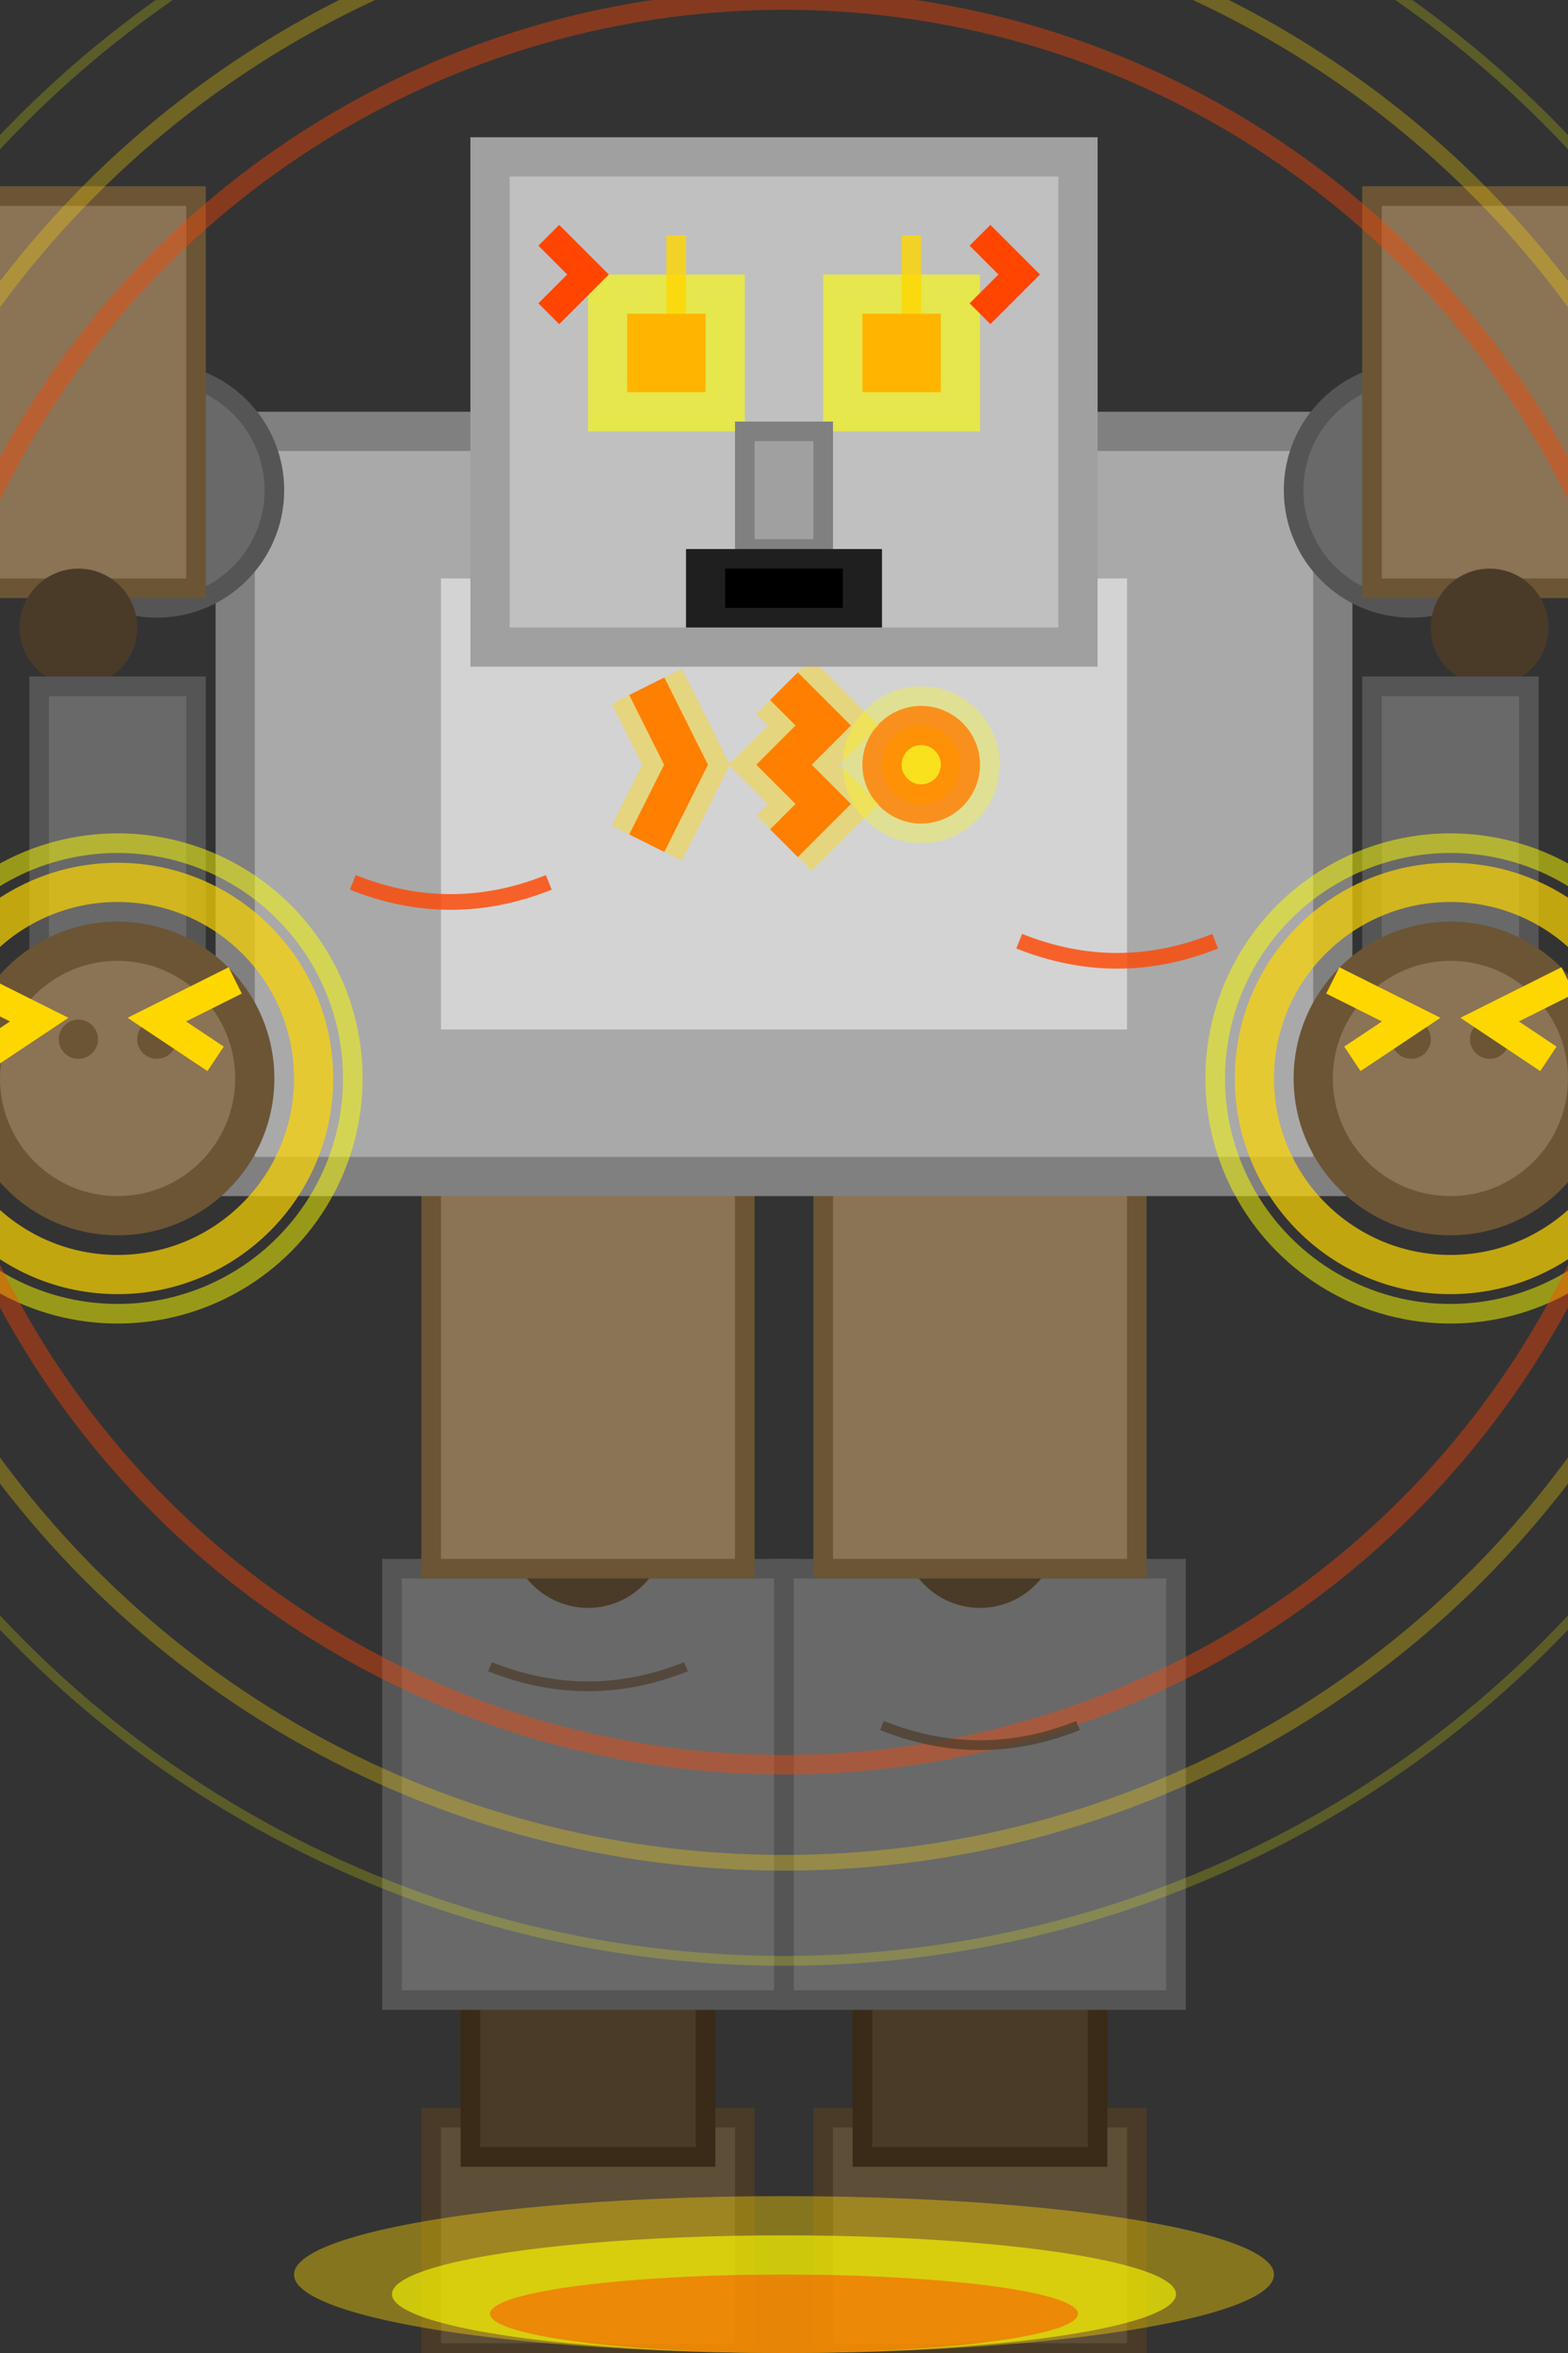 <svg width="80" height="120" viewBox="0 0 80 120" xmlns="http://www.w3.org/2000/svg">
  <rect x="0" y="0" width="80" height="120" fill="#333333" stroke="none"/>
  <!-- Stone Golem Attack Animation - Ground Pound -->
  
  <!-- Base/Feet (Stone blocks - planted firmly for attack) -->
  <rect x="22" y="108" width="16" height="12" fill="#5D4E37" stroke="#4A3B28" stroke-width="1"/>
  <rect x="42" y="108" width="16" height="12" fill="#5D4E37" stroke="#4A3B28" stroke-width="1"/>
  
  <!-- Leg Joints (Dark stone - stable stance) -->
  <rect x="24" y="100" width="12" height="10" fill="#4A3B28" stroke="#3A2B18" stroke-width="1"/>
  <rect x="44" y="100" width="12" height="10" fill="#4A3B28" stroke="#3A2B18" stroke-width="1"/>
  
  <!-- Lower Legs (Large stone blocks - wide stance) -->
  <rect x="20" y="80" width="20" height="22" fill="#696969" stroke="#555555" stroke-width="1"/>
  <rect x="40" y="80" width="20" height="22" fill="#696969" stroke="#555555" stroke-width="1"/>
  
  <!-- Knee Joints (flexed for power) -->
  <circle cx="30" cy="78" r="4" fill="#4A3B28"/>
  <circle cx="50" cy="78" r="4" fill="#4A3B28"/>
  
  <!-- Upper Legs/Hips (bent for attack stance) -->
  <rect x="22" y="55" width="16" height="25" fill="#8B7355" stroke="#6B5535" stroke-width="1"/>
  <rect x="42" y="55" width="16" height="25" fill="#8B7355" stroke="#6B5535" stroke-width="1"/>
  
  <!-- Core/Torso (Main body - leaning back for power) -->
  <rect x="12" y="22" width="56" height="38" fill="#A9A9A9" stroke="#808080" stroke-width="2"/>
  
  <!-- Chest Detail (Central stone - expanded with power) -->
  <rect x="22" y="29" width="36" height="24" fill="#D3D3D3" stroke="#A9A9A9" stroke-width="1"/>
  
  <!-- Ancient Runes on Chest (Glowing with power) -->
  <path d="M33 35 L35 39 L33 43" stroke="#FF4500" stroke-width="2" fill="none"/>
  <path d="M40 35 L42 37 L40 39 L42 41 L40 43" stroke="#FF4500" stroke-width="2" fill="none"/>
  <circle cx="47" cy="39" r="2" stroke="#FF4500" stroke-width="2" fill="#FFD700" opacity="0.8"/>
  
  <!-- Rune glow effects -->
  <path d="M33 35 L35 39 L33 43" stroke="#FFD700" stroke-width="4" fill="none" opacity="0.4"/>
  <path d="M40 35 L42 37 L40 39 L42 41 L40 43" stroke="#FFD700" stroke-width="4" fill="none" opacity="0.4"/>
  <circle cx="47" cy="39" r="4" fill="#FFFF00" opacity="0.3"/>
  
  <!-- Shoulder Joints (Raised high for attack) -->
  <circle cx="8" cy="25" r="6" fill="#696969" stroke="#555555" stroke-width="1"/>
  <circle cx="72" cy="25" r="6" fill="#696969" stroke="#555555" stroke-width="1"/>
  
  <!-- Arms (Raised high above head for ground pound) -->
  <rect x="-2" y="10" width="12" height="20" fill="#8B7355" stroke="#6B5535" stroke-width="1"/>
  <rect x="70" y="10" width="12" height="20" fill="#8B7355" stroke="#6B5535" stroke-width="1"/>
  
  <!-- Elbow Joints (High position) -->
  <circle cx="4" cy="32" r="3" fill="#4A3B28"/>
  <circle cx="76" cy="32" r="3" fill="#4A3B28"/>
  
  <!-- Forearms (Vertical for ground pound) -->
  <rect x="2" y="35" width="8" height="18" fill="#696969" stroke="#555555" stroke-width="1"/>
  <rect x="70" y="35" width="8" height="18" fill="#696969" stroke="#555555" stroke-width="1"/>
  
  <!-- Hands (Large stone fists - enhanced for attack) -->
  <circle cx="6" cy="55" r="7" fill="#8B7355" stroke="#6B5535" stroke-width="2"/>
  <circle cx="74" cy="55" r="7" fill="#8B7355" stroke="#6B5535" stroke-width="2"/>
  
  <!-- Fist details (knuckles) -->
  <circle cx="4" cy="53" r="1" fill="#6B5535"/>
  <circle cx="8" cy="53" r="1" fill="#6B5535"/>
  <circle cx="72" cy="53" r="1" fill="#6B5535"/>
  <circle cx="76" cy="53" r="1" fill="#6B5535"/>
  
  <!-- Head (Stone block with angry expression) -->
  <rect x="25" y="8" width="30" height="25" fill="#C0C0C0" stroke="#A0A0A0" stroke-width="2"/>
  
  <!-- Face Features (Angry/focused) -->
  <!-- Eyes (Intensely glowing) -->
  <rect x="32" y="16" width="4" height="4" fill="#FF4500" opacity="1.0"/>
  <rect x="44" y="16" width="4" height="4" fill="#FF4500" opacity="1.0"/>
  
  <!-- Eye glow effect (intense) -->
  <rect x="30" y="14" width="8" height="8" fill="#FFFF00" opacity="0.6"/>
  <rect x="42" y="14" width="8" height="8" fill="#FFFF00" opacity="0.6"/>
  
  <!-- Eye energy beams -->
  <rect x="34" y="12" width="1" height="4" fill="#FFD700" opacity="0.8"/>
  <rect x="46" y="12" width="1" height="4" fill="#FFD700" opacity="0.8"/>
  
  <!-- Nose (Stone ridge) -->
  <rect x="38" y="22" width="4" height="6" fill="#A0A0A0" stroke="#808080" stroke-width="1"/>
  
  <!-- Mouth (Open roar/battle cry) -->
  <rect x="35" y="28" width="10" height="4" fill="#1F1F1F"/>
  <rect x="37" y="29" width="6" height="2" fill="#000000"/>
  
  <!-- Head Runes (Glowing) -->
  <path d="M28 12 L30 14 L28 16" stroke="#FF4500" stroke-width="1.5" fill="none"/>
  <path d="M50 12 L52 14 L50 16" stroke="#FF4500" stroke-width="1.5" fill="none"/>
  
  <!-- Attack Energy Effects -->
  <!-- Energy building in fists -->
  <circle cx="6" cy="55" r="10" fill="none" stroke="#FFD700" stroke-width="2" opacity="0.7"/>
  <circle cx="74" cy="55" r="10" fill="none" stroke="#FFD700" stroke-width="2" opacity="0.7"/>
  <circle cx="6" cy="55" r="12" fill="none" stroke="#FFFF00" stroke-width="1" opacity="0.5"/>
  <circle cx="74" cy="55" r="12" fill="none" stroke="#FFFF00" stroke-width="1" opacity="0.5"/>
  
  <!-- Energy sparks around fists -->
  <path d="M-2 50 L2 52 L-1 54" stroke="#FFD700" stroke-width="1.5" fill="none"/>
  <path d="M12 50 L8 52 L11 54" stroke="#FFD700" stroke-width="1.5" fill="none"/>
  <path d="M68 50 L72 52 L69 54" stroke="#FFD700" stroke-width="1.5" fill="none"/>
  <path d="M80 50 L76 52 L79 54" stroke="#FFD700" stroke-width="1.5" fill="none"/>
  
  <!-- Power aura emanating from body -->
  <circle cx="40" cy="45" r="45" fill="none" stroke="#FF4500" stroke-width="1" opacity="0.4"/>
  <circle cx="40" cy="45" r="50" fill="none" stroke="#FFD700" stroke-width="0.8" opacity="0.3"/>
  <circle cx="40" cy="45" r="55" fill="none" stroke="#FFFF00" stroke-width="0.5" opacity="0.2"/>
  
  <!-- Ground energy buildup (telegraph for ground pound) -->
  <ellipse cx="40" cy="116" rx="25" ry="4" fill="#FFD700" opacity="0.4"/>
  <ellipse cx="40" cy="117" rx="20" ry="3" fill="#FFFF00" opacity="0.6"/>
  <ellipse cx="40" cy="118" rx="15" ry="2" fill="#FF4500" opacity="0.5"/>
  
  <!-- Stone Texture Details -->
  <!-- Cracks and weathering (stressed from power) -->
  <path d="M18 45 Q23 47 28 45" stroke="#FF4500" stroke-width="0.8" fill="none" opacity="0.8"/>
  <path d="M52 48 Q57 50 62 48" stroke="#FF4500" stroke-width="0.8" fill="none" opacity="0.8"/>
  <path d="M25 85 Q30 87 35 85" stroke="#4A3B28" stroke-width="0.5" fill="none" opacity="0.7"/>
  <path d="M45 88 Q50 90 55 88" stroke="#4A3B28" stroke-width="0.5" fill="none" opacity="0.7"/>
</svg> 